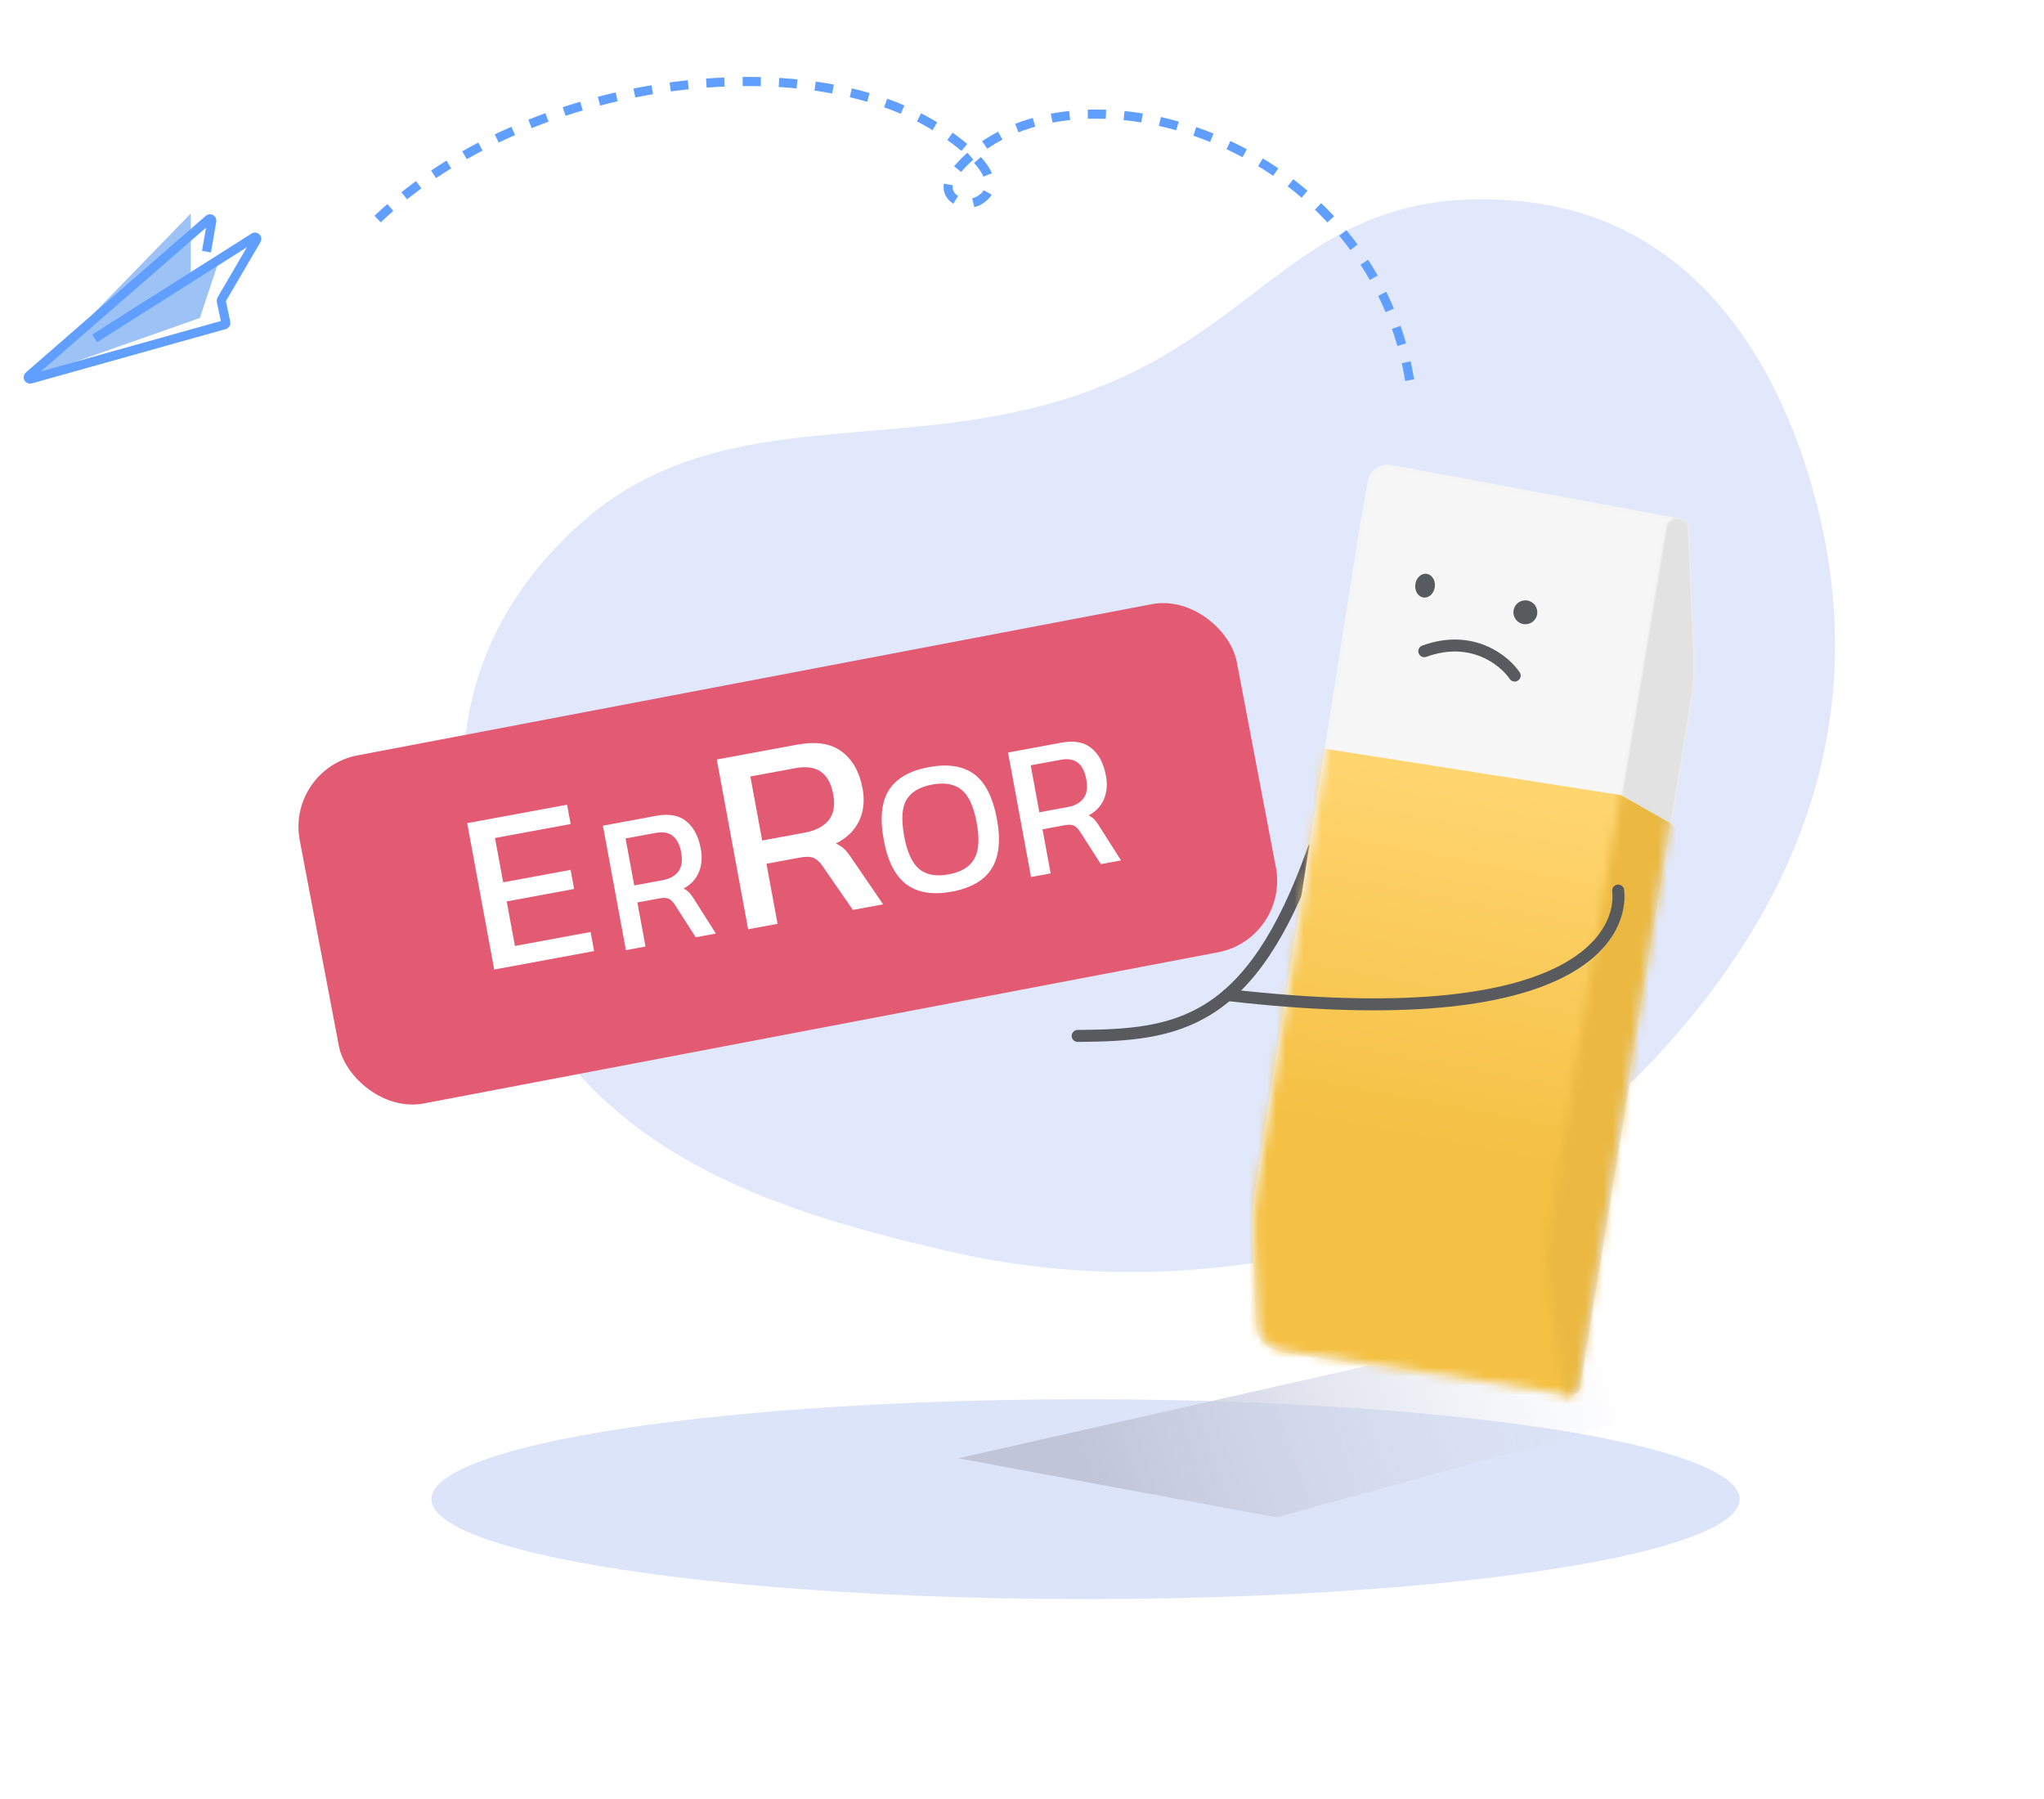 <svg viewBox="0 0 225 198" fill="none" xmlns="http://www.w3.org/2000/svg">
  <g clip-path="url(#clip0_918_22657)">
    <rect width="224" height="198" transform="translate(0.5)" fill="white" />
    <ellipse cx="119.5" cy="165" rx="72" ry="11" fill="#DBE4F8" />
    <path
      d="M220.5 134.5L105.5 160.5L140.5 167L242.5 139L220.5 134.5Z"
      fill="url(#paint0_linear_918_22657)"
    />
    <path
      d="M63.645 57.849C78.568 44.28 97.306 50.027 116.996 44C139.642 37.069 142.932 19.975 167.096 22.119C183.914 23.611 193.912 36.119 198.811 51.417C206.362 74.999 200.377 96.949 182.199 116.446C161.75 138.378 130.372 143.527 105.176 137.883C79.981 132.239 60.893 124.482 53.073 98.581C48.543 83.574 51.164 69.197 63.645 57.849Z"
      fill="#E1E8FB"
    />
    <path
      d="M144.604 93.401C137.692 112.939 129.518 113.94 118.627 114.015"
      stroke="#595A5E"
      stroke-width="1.317"
      stroke-linecap="round"
    />
    <path
      fill-rule="evenodd"
      clip-rule="evenodd"
      d="M172.024 152.841L170.371 141.681C170.063 139.601 170.081 137.486 170.425 135.411L183.21 58.209C183.322 57.531 183.85 57.201 184.383 57.194L153.107 51.382C152.016 51.179 150.968 51.904 150.773 52.996L149.923 57.738L138.393 130.779C138.104 132.611 137.999 134.467 138.081 136.32L138.506 145.999C138.577 147.616 140.187 148.4 140.983 148.59L172.488 153.463C172.257 153.364 172.07 153.156 172.024 152.841ZM172.906 153.528L172.929 153.531L172.929 153.525C172.922 153.526 172.914 153.527 172.906 153.528Z"
      fill="#F7F7F7"
    />
    <path
      d="M170.371 141.681L170.158 141.713L170.371 141.681ZM172.024 152.841L171.811 152.872L171.811 152.872L172.024 152.841ZM170.425 135.411L170.213 135.376L170.425 135.411ZM183.21 58.209L183.422 58.245L183.422 58.245L183.21 58.209ZM184.383 57.194L184.386 57.409L184.423 56.982L184.383 57.194ZM153.107 51.382L153.146 51.171L153.107 51.382ZM150.773 52.996L150.984 53.034L150.773 52.996ZM149.923 57.738L149.711 57.7L149.71 57.705L149.923 57.738ZM138.393 130.779L138.18 130.745L138.393 130.779ZM138.081 136.32L137.866 136.329L138.081 136.32ZM138.506 145.999L138.291 146.008L138.291 146.008L138.506 145.999ZM140.983 148.59L140.933 148.799L140.941 148.801L140.95 148.802L140.983 148.59ZM172.488 153.463L172.456 153.675L172.573 153.265L172.488 153.463ZM172.906 153.528L172.886 153.313L172.873 153.74L172.906 153.528ZM172.929 153.531L172.896 153.744L173.116 153.778L173.142 153.557L172.929 153.531ZM172.929 153.525L173.143 153.551L173.176 153.278L172.904 153.312L172.929 153.525ZM170.158 141.713L171.811 152.872L172.237 152.809L170.584 141.65L170.158 141.713ZM170.213 135.376C169.865 137.473 169.847 139.61 170.158 141.713L170.584 141.65C170.279 139.592 170.297 137.499 170.637 135.447L170.213 135.376ZM182.998 58.174L170.213 135.376L170.637 135.447L183.422 58.245L182.998 58.174ZM184.381 56.979C183.759 56.987 183.129 57.379 182.998 58.174L183.422 58.245C183.515 57.684 183.941 57.415 184.386 57.409L184.381 56.979ZM184.423 56.982L153.146 51.171L153.067 51.594L184.344 57.405L184.423 56.982ZM153.146 51.171C151.938 50.946 150.778 51.748 150.561 52.958L150.984 53.034C151.159 52.059 152.094 51.413 153.067 51.594L153.146 51.171ZM150.561 52.958L149.711 57.7L150.135 57.776L150.984 53.034L150.561 52.958ZM149.71 57.705L138.18 130.745L138.605 130.812L150.135 57.772L149.71 57.705ZM138.18 130.745C137.889 132.591 137.784 134.462 137.866 136.329L138.295 136.31C138.215 134.472 138.318 132.63 138.605 130.812L138.18 130.745ZM137.866 136.329L138.291 146.008L138.721 145.989L138.295 136.31L137.866 136.329ZM138.291 146.008C138.33 146.894 138.792 147.546 139.336 147.995C139.876 148.441 140.508 148.698 140.933 148.799L141.033 148.381C140.661 148.292 140.091 148.061 139.61 147.664C139.131 147.268 138.753 146.72 138.721 145.989L138.291 146.008ZM140.95 148.802L172.456 153.675L172.521 153.25L141.016 148.377L140.95 148.802ZM171.811 152.872C171.869 153.264 172.107 153.533 172.403 153.661L172.573 153.265C172.408 153.194 172.272 153.047 172.237 152.809L171.811 152.872ZM172.873 153.74L172.896 153.744L172.962 153.318L172.939 153.315L172.873 153.74ZM173.142 153.557L173.143 153.551L172.716 153.499L172.715 153.505L173.142 153.557ZM172.926 153.742C172.936 153.741 172.946 153.74 172.955 153.739L172.904 153.312C172.898 153.312 172.892 153.313 172.886 153.313L172.926 153.742Z"
      fill="#F5F5F5"
    />
    <path
      d="M170.609 141.553L172.261 152.712C172.397 153.627 173.712 153.636 173.861 152.724L186.13 77.313C186.427 75.49 186.536 73.641 186.454 71.796L185.858 58.226C185.794 56.769 183.686 56.642 183.447 58.081L170.662 135.283C170.319 137.357 170.301 139.473 170.609 141.553Z"
      fill="#E2E2E2"
      stroke="#EBEBEB"
      stroke-width="0.172"
    />
    <mask
      id="mask0_918_22657"
      style="mask-type: alpha"
      maskUnits="userSpaceOnUse"
      x="138"
      y="52"
      width="47"
      height="102"
    >
      <path
        d="M140.985 148.591L172.931 153.532L184.56 57.227L159.58 52.282L149.925 57.739L138.395 130.78C138.106 132.612 138.001 134.468 138.082 136.321L138.508 146C138.579 147.617 140.189 148.401 140.985 148.591Z"
        fill="#F5C144"
      />
    </mask>
    <g mask="url(#mask0_918_22657)">
      <path
        d="M178.425 87.513L146.3 82.48L142.335 81.915L130.149 152.344L178.897 158.876L188.247 94.671L183.964 90.655L178.425 87.513Z"
        fill="url(#paint1_linear_918_22657)"
      />
    </g>
    <mask
      id="mask1_918_22657"
      style="mask-type: alpha"
      maskUnits="userSpaceOnUse"
      x="170"
      y="57"
      width="17"
      height="97"
    >
      <path
        d="M170.375 141.684L172.028 152.844C172.163 153.758 173.479 153.768 173.627 152.855L185.897 77.445C186.194 75.622 186.302 73.773 186.221 71.928L185.624 58.358C185.56 56.901 183.452 56.774 183.214 58.213L170.429 135.415C170.085 137.489 170.067 139.605 170.375 141.684Z"
        fill="#EBB942"
      />
    </mask>
    <g mask="url(#mask1_918_22657)">
      <path
        d="M178.428 87.516L146.303 82.483L142.338 81.918L130.151 152.348L178.9 158.879L188.25 94.674L183.966 90.659L178.428 87.516Z"
        fill="#EBB942"
      />
    </g>
    <path
      d="M157.941 64.596C157.849 65.317 157.294 65.841 156.701 65.765C156.108 65.689 155.702 65.043 155.794 64.321C155.887 63.6 156.442 63.076 157.035 63.152C157.628 63.228 158.034 63.874 157.941 64.596Z"
      fill="#595A5E"
    />
    <circle
      cx="167.91"
      cy="67.39"
      r="1.317"
      transform="rotate(7.284 167.91 67.39)"
      fill="#595A5E"
    />
    <path
      d="M166.733 74.355C165.597 72.667 162.016 69.768 156.781 71.673"
      stroke="#595A5E"
      stroke-width="1.317"
      stroke-linecap="round"
    />
    <path
      d="M178.127 98.014C178.645 102.523 174.127 114.015 135.127 109.515"
      stroke="#595A5E"
      stroke-width="1.317"
      stroke-linecap="round"
    />
    <g filter="url(#filter0_d_918_22657)">
      <rect
        x="28.5"
        y="82.632"
        width="105"
        height="39"
        rx="8"
        transform="rotate(-10.776 28.5 82.632)"
        fill="#E25B73"
      />
    </g>
    <path
      d="M68.898 104.575L66.368 90.873L72.232 89.79C73.658 89.527 74.768 89.732 75.562 90.407C76.366 91.065 76.893 92.068 77.142 93.416C77.32 94.38 77.247 95.244 76.924 96.008C76.601 96.772 76.041 97.367 75.246 97.792C75.518 97.933 75.739 98.097 75.91 98.285C76.082 98.474 76.266 98.733 76.464 99.063L78.803 102.745L76.584 103.155L74.312 99.615C74.099 99.273 73.872 99.043 73.632 98.926C73.405 98.807 73.047 98.792 72.559 98.882L70.161 99.325L71.057 104.176L68.898 104.575ZM69.816 97.453L72.946 96.875C73.725 96.731 74.301 96.412 74.674 95.917C75.047 95.423 75.15 94.722 74.983 93.814C74.666 92.098 73.734 91.383 72.189 91.668L68.861 92.283L69.816 97.453Z"
      fill="white"
    />
    <path
      d="M82.353 102.275L78.903 83.591L87.699 81.966C89.839 81.571 91.494 81.826 92.665 82.729C93.852 83.61 94.615 84.969 94.954 86.807C95.197 88.122 95.067 89.306 94.565 90.359C94.063 91.412 93.212 92.239 92.012 92.841C92.415 93.026 92.743 93.246 92.994 93.499C93.246 93.753 93.515 94.103 93.803 94.55L97.212 99.531L93.883 100.145L90.572 95.357C90.261 94.894 89.927 94.586 89.571 94.431C89.234 94.273 88.7 94.262 87.967 94.398L84.371 95.062L85.593 101.676L82.353 102.275ZM83.9 92.508L88.595 91.641C89.764 91.426 90.633 90.975 91.203 90.29C91.773 89.605 91.944 88.643 91.715 87.405C91.283 85.065 89.908 84.109 87.59 84.537L82.598 85.458L83.9 92.508Z"
      fill="white"
    />
    <path
      d="M113.494 96.524L110.963 82.823L116.827 81.74C118.254 81.476 119.364 81.682 120.158 82.357C120.962 83.015 121.489 84.018 121.738 85.365C121.916 86.33 121.843 87.194 121.52 87.958C121.196 88.722 120.637 89.316 119.842 89.742C120.113 89.882 120.335 90.047 120.506 90.235C120.678 90.423 120.862 90.683 121.06 91.013L123.399 94.695L121.18 95.105L118.908 91.564C118.695 91.222 118.468 90.993 118.228 90.876C118.001 90.756 117.643 90.742 117.154 90.832L114.757 91.275L115.653 96.126L113.494 96.524ZM114.411 89.402L117.542 88.824C118.321 88.68 118.897 88.361 119.27 87.867C119.643 87.373 119.746 86.672 119.578 85.764C119.261 84.048 118.33 83.332 116.785 83.618L113.457 84.232L114.411 89.402Z"
      fill="white"
    />
    <path
      d="M104.774 98.134C102.691 98.519 101.031 98.256 99.793 97.347C98.553 96.424 97.718 94.8 97.289 92.475C96.842 90.054 97.035 88.204 97.869 86.926C98.703 85.648 100.161 84.817 102.244 84.433C104.341 84.045 106 84.301 107.221 85.199C108.457 86.095 109.298 87.753 109.745 90.175C110.174 92.499 109.974 94.315 109.146 95.62C108.328 96.909 106.871 97.747 104.774 98.134ZM104.424 96.236C105.799 95.982 106.736 95.418 107.236 94.543C107.747 93.652 107.842 92.333 107.519 90.586C107.179 88.742 106.614 87.516 105.826 86.908C105.049 86.283 103.973 86.098 102.599 86.352C101.237 86.603 100.298 87.16 99.782 88.024C99.277 88.871 99.195 90.217 99.535 92.06C99.858 93.807 100.41 95.007 101.192 95.659C101.985 96.295 103.062 96.487 104.424 96.236Z"
      fill="white"
    />
    <path
      d="M54.401 106.708L51.426 90.597L62.423 88.567L62.816 90.693L54.488 92.231L55.389 97.109L62.81 95.739L63.198 97.84L55.777 99.211L56.682 104.114L65.01 102.576L65.398 104.678L54.401 106.708Z"
      fill="white"
    />
    <path
      d="M155.172 41.836C150.672 14.367 116.122 4.85 104.927 19.2C103.17 21.453 105.953 23.067 107.758 22.07C109.563 21.074 110.117 18.699 103.645 14.367C88.955 4.534 58.079 8.349 41.568 24.109"
      stroke="#609FFF"
      stroke-linejoin="round"
      stroke-dasharray="2 2"
    />
    <path
      d="M21 23.5V30.5L24 29L22 35L3.5 41.5L21 23.5Z"
      fill="#3C88EE"
      fill-opacity="0.5"
    />
    <path
      d="M10.421 37.24L27.963 26.123C28.14 26.011 28.348 26.212 28.242 26.393L24.378 32.986C24.353 33.029 24.345 33.08 24.355 33.129L24.859 35.503C24.881 35.606 24.819 35.709 24.717 35.737L3.354 41.719C3.149 41.776 3.008 41.515 3.169 41.375L22.986 24.128C23.128 24.004 23.347 24.127 23.315 24.313L22.728 27.7"
      stroke="#609FFF"
      stroke-linejoin="round"
    />
  </g>
  <defs>
    <filter
      id="filter0_d_918_22657"
      x="29.853"
      y="64.353"
      width="110.734"
      height="57.238"
      filterUnits="userSpaceOnUse"
      color-interpolation-filters="sRGB"
    >
      <feFlood flood-opacity="0" result="BackgroundImageFix" />
      <feColorMatrix
        in="SourceAlpha"
        type="matrix"
        values="0 0 0 0 0 0 0 0 0 0 0 0 0 0 0 0 0 0 127 0"
        result="hardAlpha"
      />
      <feOffset dx="3" dy="2" />
      <feComposite in2="hardAlpha" operator="out" />
      <feColorMatrix
        type="matrix"
        values="0 0 0 0 0.6 0 0 0 0 0.282 0 0 0 0 0.34 0 0 0 1 0"
      />
      <feBlend
        mode="normal"
        in2="BackgroundImageFix"
        result="effect1_dropShadow_918_22657"
      />
      <feBlend
        mode="normal"
        in="SourceGraphic"
        in2="effect1_dropShadow_918_22657"
        result="shape"
      />
    </filter>
    <linearGradient
      id="paint0_linear_918_22657"
      x1="121.5"
      y1="167"
      x2="210.5"
      y2="136"
      gradientUnits="userSpaceOnUse"
    >
      <stop stop-color="#C0C5D8" />
      <stop offset="0.637" stop-color="#DDE1F0" stop-opacity="0" />
    </linearGradient>
    <linearGradient
      id="paint1_linear_918_22657"
      x1="149.611"
      y1="153.861"
      x2="162.526"
      y2="85.788"
      gradientUnits="userSpaceOnUse"
    >
      <stop stop-color="#F5C144" />
      <stop offset="0.412" stop-color="#F5C144" />
      <stop offset="1" stop-color="#FFD570" />
    </linearGradient>
    <clipPath id="clip0_918_22657">
      <rect width="224" height="198" fill="white" transform="translate(0.5)" />
    </clipPath>
  </defs>
</svg>
